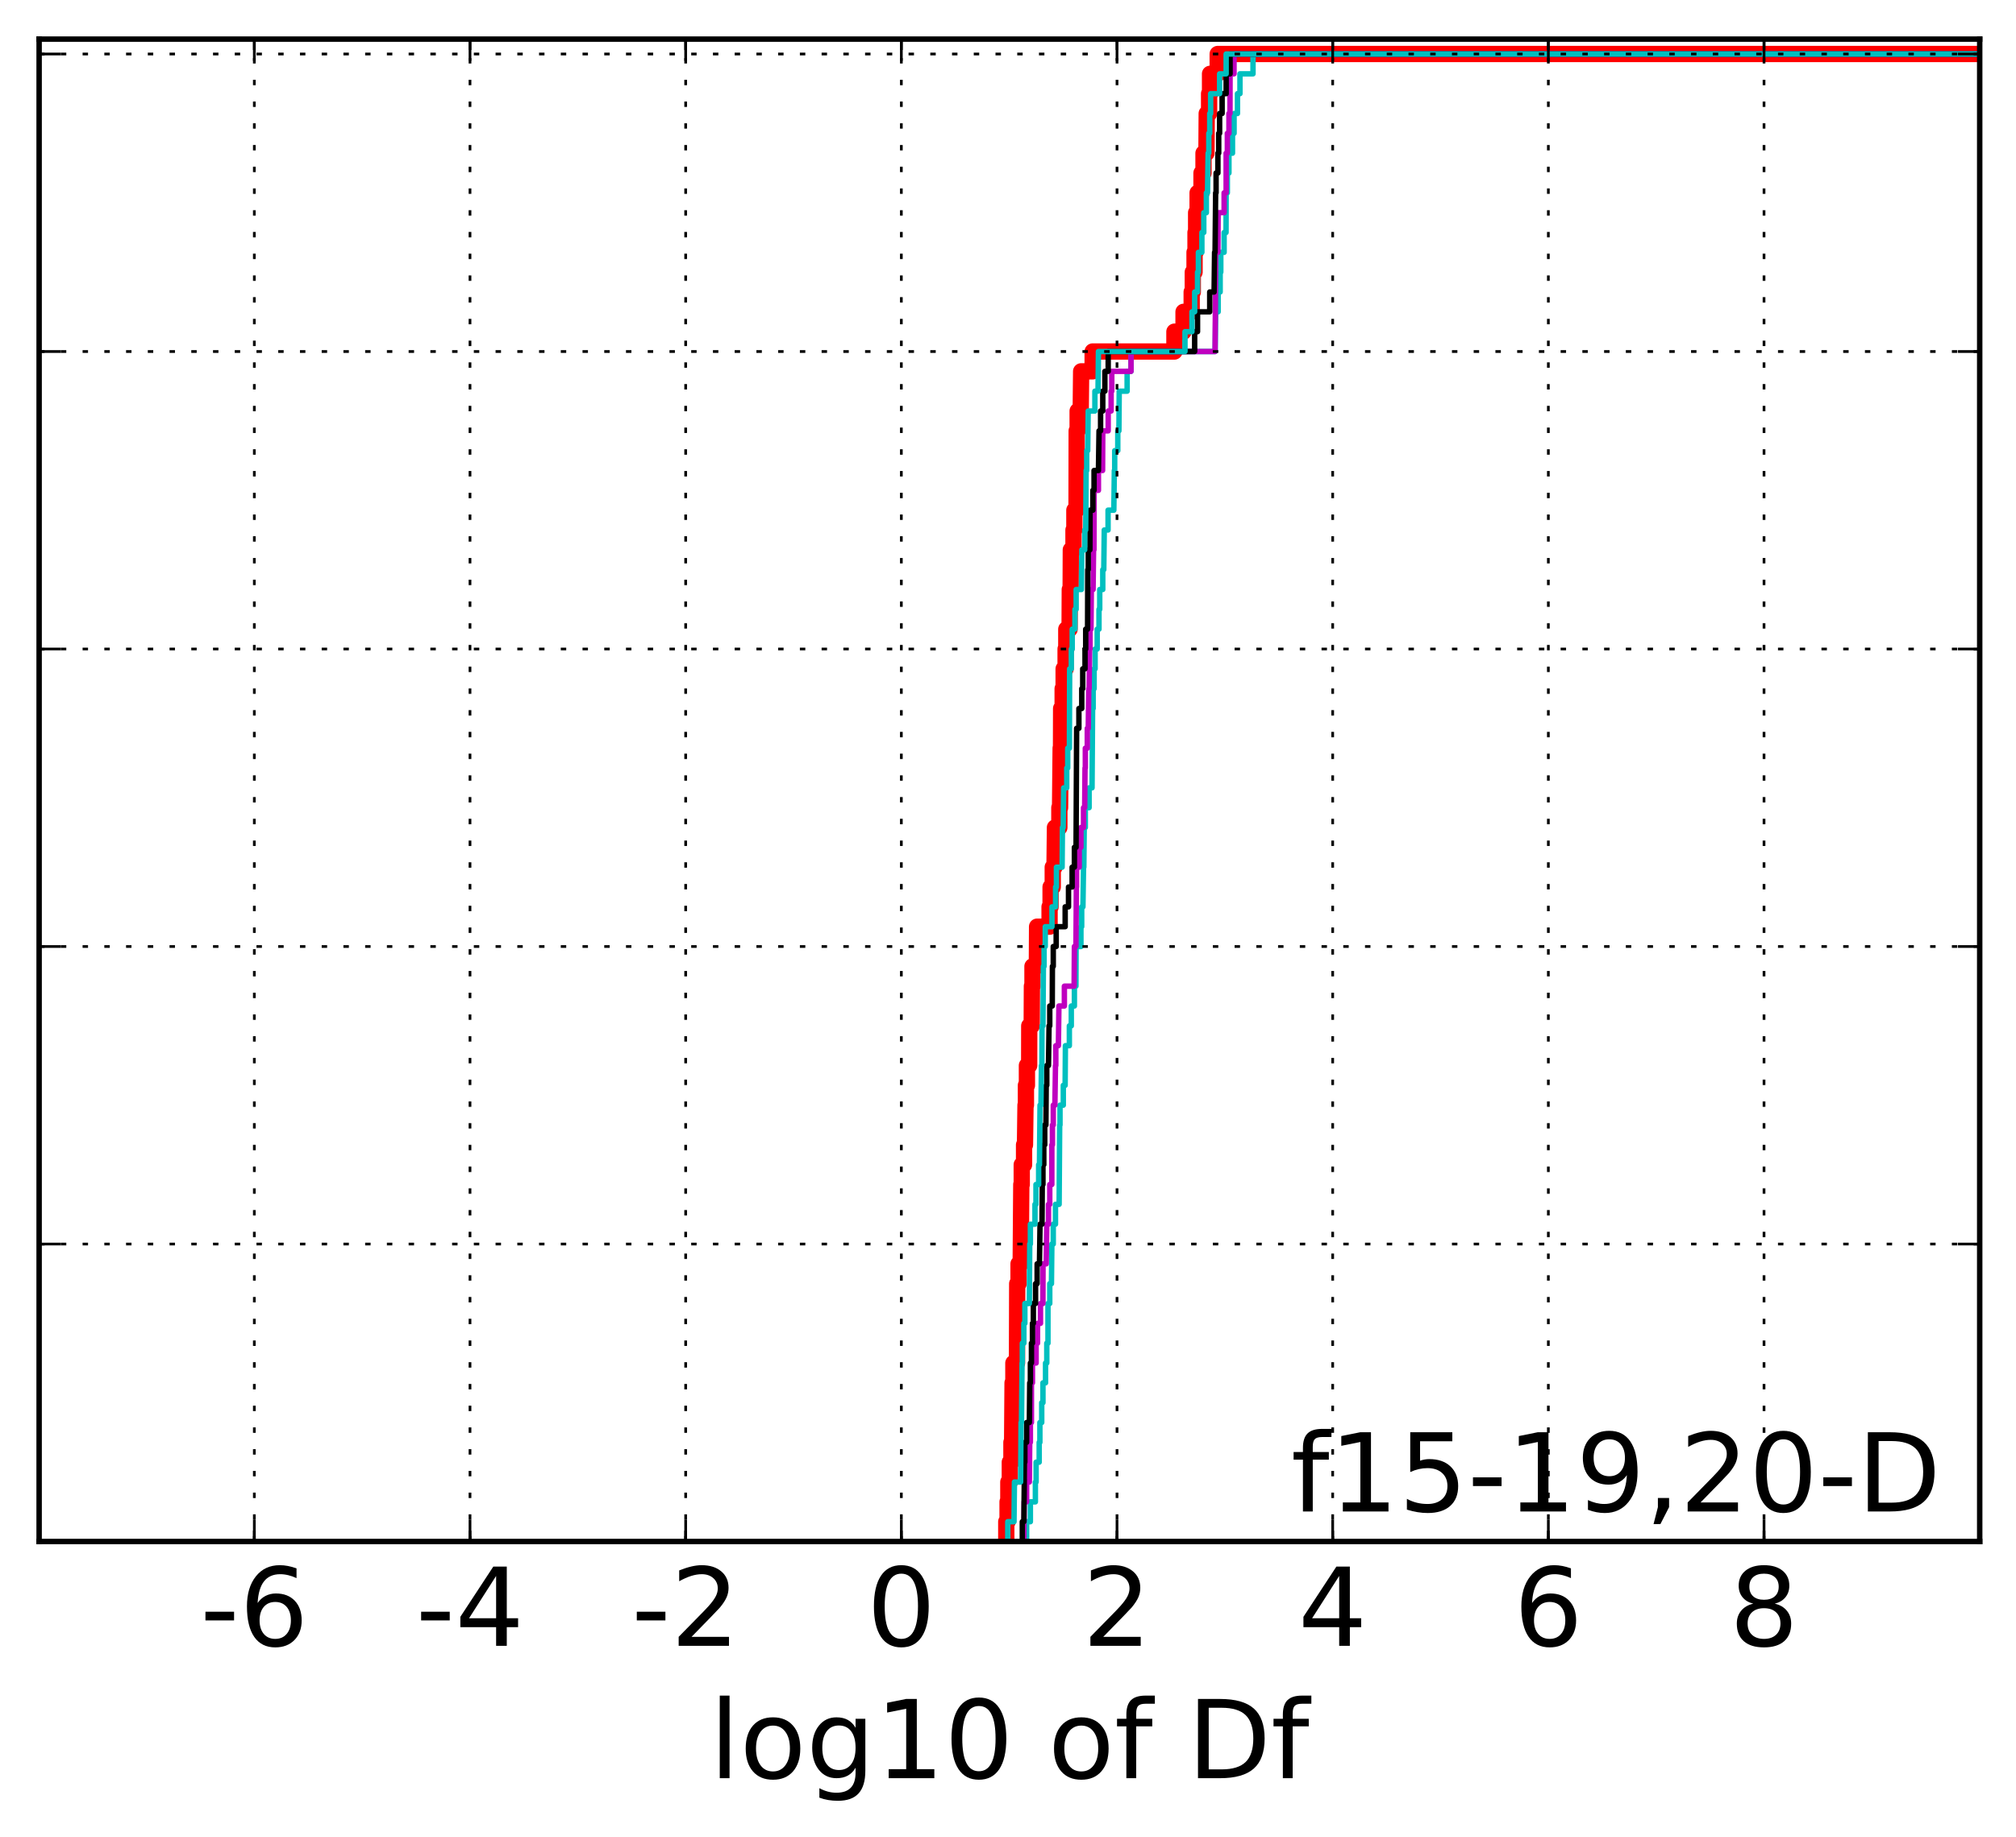 <?xml version="1.0" encoding="utf-8" standalone="no"?>
<!DOCTYPE svg PUBLIC "-//W3C//DTD SVG 1.1//EN"
  "http://www.w3.org/Graphics/SVG/1.1/DTD/svg11.dtd">
<!-- Created with matplotlib (http://matplotlib.org/) -->
<svg height="338pt" version="1.1" viewBox="0 0 371 338" width="371pt" xmlns="http://www.w3.org/2000/svg" xmlns:xlink="http://www.w3.org/1999/xlink">
 <defs>
  <style type="text/css">
*{stroke-linecap:butt;stroke-linejoin:round;stroke-miterlimit:100000;}
  </style>
 </defs>
 <g id="figure_1">
  <g id="patch_1">
   <path d="M 0 338.592 
L 371.52 338.592 
L 371.52 0 
L 0 0 
z
" style="fill:#ffffff;"/>
  </g>
  <g id="axes_1">
   <g id="patch_2">
    <path d="M 7.2 283.68 
L 364.32 283.68 
L 364.32 7.2 
L 7.2 7.2 
z
" style="fill:#ffffff;"/>
   </g>
   <g id="line2d_1">
    <path clip-path="url(#p026ce7c747)" d="M 185.183 283.68 
L 185.183 280.03 
L 185.421 280.03 
L 185.421 276.38 
L 185.562 276.38 
L 185.562 272.73 
L 185.833 272.73 
L 185.833 269.08 
L 186.131 269.08 
L 186.131 265.43 
L 186.259 265.43 
L 186.34 254.481 
L 186.49 254.481 
L 186.49 250.831 
L 187.153 250.831 
L 187.195 236.231 
L 187.44 236.231 
L 187.44 232.581 
L 187.838 232.581 
L 187.947 217.982 
L 188.029 217.982 
L 188.029 214.332 
L 188.456 214.332 
L 188.456 210.682 
L 188.625 210.682 
L 188.72 203.382 
L 188.799 203.382 
L 188.799 199.732 
L 188.982 199.732 
L 188.982 196.082 
L 189.399 196.082 
L 189.412 188.783 
L 189.865 188.783 
L 189.899 181.483 
L 190.005 181.483 
L 190.005 177.833 
L 190.813 177.833 
L 190.854 170.533 
L 193.15 170.533 
L 193.15 166.883 
L 193.337 166.883 
L 193.337 163.233 
L 193.734 163.233 
L 193.734 159.583 
L 194.057 159.583 
L 194.142 152.284 
L 194.95 152.284 
L 194.95 148.634 
L 195.08 148.634 
L 195.189 137.684 
L 195.256 137.684 
L 195.278 130.384 
L 195.558 130.384 
L 195.558 126.734 
L 195.739 126.734 
L 195.739 123.084 
L 196.1 123.084 
L 196.1 119.434 
L 196.228 119.434 
L 196.228 115.785 
L 196.836 115.785 
L 196.87 108.485 
L 197.031 108.485 
L 197.061 101.185 
L 197.552 101.185 
L 197.552 97.535 
L 197.715 97.535 
L 197.715 93.885 
L 198.113 93.885 
L 198.14 79.286 
L 198.317 79.286 
L 198.317 75.636 
L 198.884 75.636 
L 198.961 68.336 
L 201.078 68.336 
L 201.078 64.686 
L 216.127 64.686 
L 216.127 61.036 
L 217.804 61.036 
L 217.804 57.386 
L 219.303 57.386 
L 219.303 53.736 
L 219.507 53.736 
L 219.507 50.086 
L 219.829 50.086 
L 219.829 46.436 
L 220.007 46.436 
L 220.007 42.787 
L 220.122 42.787 
L 220.122 39.137 
L 220.393 39.137 
L 220.393 35.487 
L 221.11 35.487 
L 221.11 31.837 
L 221.48 31.837 
L 221.48 28.187 
L 222.021 28.187 
L 222.07 20.887 
L 222.508 20.887 
L 222.508 17.237 
L 222.682 17.237 
L 222.682 13.587 
L 224.092 13.587 
L 224.092 9.937 
L 364.32 9.937 
L 364.32 9.937 
" style="fill:none;stroke:#ff0000;stroke-linecap:square;stroke-width:3.0;"/>
   </g>
   <g id="line2d_2">
    <path clip-path="url(#p026ce7c747)" d="M 188.927 283.68 
L 188.927 280.03 
L 189.618 280.03 
L 189.618 276.38 
L 190.539 276.38 
L 190.539 272.73 
L 190.675 272.73 
L 190.675 269.08 
L 191.24 269.08 
L 191.24 265.43 
L 191.369 265.43 
L 191.369 261.781 
L 191.707 261.781 
L 191.707 258.131 
L 191.933 258.131 
L 191.933 254.481 
L 192.408 254.481 
L 192.408 250.831 
L 192.637 250.831 
L 192.637 247.181 
L 192.857 247.181 
L 192.858 239.881 
L 193.185 239.881 
L 193.185 236.231 
L 193.496 236.231 
L 193.573 228.931 
L 193.83 228.931 
L 193.83 225.282 
L 194.238 225.282 
L 194.238 221.632 
L 194.91 221.632 
L 195.01 207.032 
L 195.072 207.032 
L 195.072 203.382 
L 195.679 203.382 
L 195.679 199.732 
L 196.014 199.732 
L 196.064 192.432 
L 196.792 192.432 
L 196.792 188.783 
L 197.148 188.783 
L 197.148 185.133 
L 197.718 185.133 
L 197.718 181.483 
L 198.004 181.483 
L 198.03 174.183 
L 198.921 174.183 
L 198.921 170.533 
L 199.061 170.533 
L 199.061 166.883 
L 199.29 166.883 
L 199.399 159.583 
L 199.456 159.583 
L 199.528 152.284 
L 199.731 152.284 
L 199.731 148.634 
L 200.427 148.634 
L 200.427 144.984 
L 200.966 144.984 
L 201.067 130.384 
L 201.172 130.384 
L 201.172 126.734 
L 201.348 126.734 
L 201.348 123.084 
L 201.528 123.084 
L 201.528 119.434 
L 201.914 119.434 
L 201.914 115.785 
L 202.245 115.785 
L 202.245 112.135 
L 202.381 112.135 
L 202.381 108.485 
L 202.941 108.485 
L 202.941 104.835 
L 203.127 104.835 
L 203.215 97.535 
L 203.914 97.535 
L 203.914 93.885 
L 204.978 93.885 
L 205.069 86.585 
L 205.137 86.585 
L 205.137 82.935 
L 205.702 82.935 
L 205.702 79.286 
L 205.912 79.286 
L 205.967 71.986 
L 207.424 71.986 
L 207.424 68.336 
L 208.139 68.336 
L 208.139 64.686 
L 223.62 64.686 
L 223.717 57.386 
L 224.174 57.386 
L 224.174 53.736 
L 224.543 53.736 
L 224.543 50.086 
L 224.66 50.086 
L 224.66 46.436 
L 225.271 46.436 
L 225.271 42.787 
L 225.626 42.787 
L 225.644 35.487 
L 225.866 35.487 
L 225.866 31.837 
L 226.16 31.837 
L 226.16 28.187 
L 226.813 28.187 
L 226.813 24.537 
L 227.104 24.537 
L 227.104 20.887 
L 227.729 20.887 
L 227.729 17.237 
L 228.188 17.237 
L 228.188 13.587 
L 230.588 13.587 
L 230.588 9.937 
L 364.32 9.937 
L 364.32 9.937 
" style="fill:none;stroke:#00bfbf;stroke-linecap:square;"/>
   </g>
   <g id="line2d_3">
    <path clip-path="url(#p026ce7c747)" d="M 188.421 283.68 
L 188.421 280.03 
L 188.421 280.03 
L 188.421 280.03 
L 188.471 280.03 
L 188.471 276.38 
L 188.927 276.38 
L 188.927 272.73 
L 189.428 272.73 
L 189.498 265.43 
L 189.618 265.43 
L 189.618 261.781 
L 189.812 261.781 
L 189.814 254.481 
L 190.002 254.481 
L 190.002 250.831 
L 190.675 250.831 
L 190.675 247.181 
L 190.934 247.181 
L 190.934 243.531 
L 191.478 243.531 
L 191.478 239.881 
L 191.933 239.881 
L 191.945 232.581 
L 192.531 232.581 
L 192.637 225.282 
L 192.95 225.282 
L 192.95 221.632 
L 193.185 221.632 
L 193.185 217.982 
L 193.563 217.982 
L 193.573 210.682 
L 193.679 210.682 
L 193.679 207.032 
L 193.83 207.032 
L 193.83 203.382 
L 194.129 203.382 
L 194.238 196.082 
L 194.302 196.082 
L 194.302 192.432 
L 194.773 192.432 
L 194.87 185.133 
L 195.874 185.133 
L 195.874 181.483 
L 197.669 181.483 
L 197.718 174.183 
L 198.004 174.183 
L 198.082 163.233 
L 198.12 163.233 
L 198.12 159.583 
L 198.606 159.583 
L 198.606 155.933 
L 198.921 155.933 
L 198.921 152.284 
L 199.399 152.284 
L 199.399 148.634 
L 199.612 148.634 
L 199.673 141.334 
L 199.731 141.334 
L 199.731 137.684 
L 200.09 137.684 
L 200.09 134.034 
L 200.27 134.034 
L 200.358 126.734 
L 200.427 126.734 
L 200.509 119.434 
L 200.599 119.434 
L 200.599 115.785 
L 200.773 115.785 
L 200.838 108.485 
L 201.16 108.485 
L 201.246 101.185 
L 201.323 101.185 
L 201.348 90.235 
L 202.143 90.235 
L 202.143 86.585 
L 202.907 86.585 
L 202.941 79.286 
L 203.938 79.286 
L 203.938 75.636 
L 204.478 75.636 
L 204.478 71.986 
L 204.599 71.986 
L 204.599 68.336 
L 208.139 68.336 
L 208.139 64.686 
L 223.606 64.686 
L 223.711 50.086 
L 223.717 50.086 
L 223.717 46.436 
L 224.129 46.436 
L 224.174 39.137 
L 225.271 39.137 
L 225.271 35.487 
L 225.644 35.487 
L 225.644 28.187 
L 225.866 28.187 
L 225.866 24.537 
L 226.16 24.537 
L 226.16 20.887 
L 226.352 20.887 
L 226.367 13.587 
L 227.095 13.587 
L 227.095 9.937 
L 364.32 9.937 
L 364.32 9.937 
" style="fill:none;stroke:#bf00bf;stroke-linecap:square;"/>
   </g>
   <g id="line2d_4">
    <path clip-path="url(#p026ce7c747)" d="M 188.133 283.68 
L 188.133 280.03 
L 188.421 280.03 
L 188.532 269.08 
L 188.602 269.08 
L 188.602 265.43 
L 188.927 265.43 
L 188.927 261.781 
L 189.428 261.781 
L 189.498 254.481 
L 189.618 254.481 
L 189.618 250.831 
L 189.814 250.831 
L 189.814 247.181 
L 190.002 247.181 
L 190.002 243.531 
L 190.165 243.531 
L 190.165 239.881 
L 190.57 239.881 
L 190.57 236.231 
L 190.862 236.231 
L 190.862 232.581 
L 191.288 232.581 
L 191.394 225.282 
L 191.76 225.282 
L 191.807 217.982 
L 191.933 217.982 
L 191.933 214.332 
L 192.089 214.332 
L 192.089 210.682 
L 192.261 210.682 
L 192.261 207.032 
L 192.477 207.032 
L 192.531 199.732 
L 192.637 199.732 
L 192.637 196.082 
L 192.95 196.082 
L 193.053 188.783 
L 193.185 188.783 
L 193.185 185.133 
L 193.645 185.133 
L 193.672 177.833 
L 193.83 177.833 
L 193.83 174.183 
L 194.367 174.183 
L 194.367 170.533 
L 196.021 170.533 
L 196.021 166.883 
L 196.635 166.883 
L 196.635 163.233 
L 197.3 163.233 
L 197.3 159.583 
L 197.718 159.583 
L 197.718 155.933 
L 198.025 155.933 
L 198.13 134.034 
L 198.548 134.034 
L 198.548 130.384 
L 199.074 130.384 
L 199.074 126.734 
L 199.253 126.734 
L 199.253 123.084 
L 199.673 123.084 
L 199.673 119.434 
L 199.797 119.434 
L 199.797 115.785 
L 200.145 115.785 
L 200.178 104.835 
L 200.27 104.835 
L 200.27 101.185 
L 200.57 101.185 
L 200.599 93.885 
L 201.121 93.885 
L 201.121 90.235 
L 201.337 90.235 
L 201.337 86.585 
L 202.143 86.585 
L 202.251 79.286 
L 202.538 79.286 
L 202.538 75.636 
L 202.941 75.636 
L 202.941 71.986 
L 203.329 71.986 
L 203.329 68.336 
L 203.938 68.336 
L 203.938 64.686 
L 219.85 64.686 
L 219.85 61.036 
L 220.379 61.036 
L 220.379 57.386 
L 222.622 57.386 
L 222.622 53.736 
L 223.427 53.736 
L 223.516 46.436 
L 223.606 46.436 
L 223.711 35.487 
L 223.794 35.487 
L 223.794 31.837 
L 224.129 31.837 
L 224.129 28.187 
L 224.276 28.187 
L 224.276 24.537 
L 224.444 24.537 
L 224.444 20.887 
L 224.904 20.887 
L 224.904 17.237 
L 225.644 17.237 
L 225.644 13.587 
L 226.367 13.587 
L 226.367 9.937 
L 364.32 9.937 
L 364.32 9.937 
" style="fill:none;stroke:#000000;stroke-linecap:square;"/>
   </g>
   <g id="line2d_5">
    <path clip-path="url(#p026ce7c747)" d="M 185.46 283.68 
L 185.46 280.03 
L 186.608 280.03 
L 186.685 272.73 
L 187.823 272.73 
L 187.897 261.781 
L 187.977 261.781 
L 188.085 250.831 
L 188.133 250.831 
L 188.133 247.181 
L 188.418 247.181 
L 188.418 243.531 
L 188.602 243.531 
L 188.602 239.881 
L 189.428 239.881 
L 189.498 228.931 
L 189.618 228.931 
L 189.618 225.282 
L 190.462 225.282 
L 190.462 221.632 
L 190.646 221.632 
L 190.646 217.982 
L 191.14 217.982 
L 191.14 214.332 
L 191.288 214.332 
L 191.394 203.382 
L 191.567 203.382 
L 191.651 196.082 
L 191.731 196.082 
L 191.76 188.783 
L 191.933 188.783 
L 192.015 177.833 
L 192.139 177.833 
L 192.139 174.183 
L 192.354 174.183 
L 192.354 170.533 
L 193.59 170.533 
L 193.59 166.883 
L 194.254 166.883 
L 194.254 163.233 
L 194.411 163.233 
L 194.411 159.583 
L 195.458 159.583 
L 195.517 152.284 
L 195.656 152.284 
L 195.742 144.984 
L 196.312 144.984 
L 196.312 141.334 
L 196.49 141.334 
L 196.49 137.684 
L 196.8 137.684 
L 196.842 123.084 
L 197.151 123.084 
L 197.151 119.434 
L 197.316 119.434 
L 197.316 115.785 
L 197.811 115.785 
L 197.811 112.135 
L 198.04 112.135 
L 198.04 108.485 
L 199.005 108.485 
L 199.089 101.185 
L 199.619 101.185 
L 199.619 97.535 
L 199.797 97.535 
L 199.876 86.585 
L 199.986 86.585 
L 199.986 82.935 
L 200.168 82.935 
L 200.255 75.636 
L 201.491 75.636 
L 201.491 71.986 
L 202.065 71.986 
L 202.143 64.686 
L 218.068 64.686 
L 218.068 61.036 
L 219.35 61.036 
L 219.35 57.386 
L 219.85 57.386 
L 219.85 53.736 
L 220.379 53.736 
L 220.379 50.086 
L 220.539 50.086 
L 220.539 46.436 
L 221.179 46.436 
L 221.179 42.787 
L 221.529 42.787 
L 221.529 39.137 
L 222.005 39.137 
L 222.005 35.487 
L 222.215 35.487 
L 222.325 28.187 
L 222.453 28.187 
L 222.453 24.537 
L 222.622 24.537 
L 222.622 20.887 
L 222.792 20.887 
L 222.792 17.237 
L 224.444 17.237 
L 224.444 13.587 
L 225.644 13.587 
L 225.644 9.937 
L 364.32 9.937 
L 364.32 9.937 
" style="fill:none;stroke:#00bfbf;stroke-linecap:square;"/>
   </g>
   <g id="patch_3">
    <path d="M 7.2 7.2 
L 364.32 7.2 
" style="fill:none;stroke:#000000;stroke-linecap:square;stroke-linejoin:miter;"/>
   </g>
   <g id="patch_4">
    <path d="M 364.32 283.68 
L 364.32 7.2 
" style="fill:none;stroke:#000000;stroke-linecap:square;stroke-linejoin:miter;"/>
   </g>
   <g id="patch_5">
    <path d="M 7.2 283.68 
L 364.32 283.68 
" style="fill:none;stroke:#000000;stroke-linecap:square;stroke-linejoin:miter;"/>
   </g>
   <g id="patch_6">
    <path d="M 7.2 283.68 
L 7.2 7.2 
" style="fill:none;stroke:#000000;stroke-linecap:square;stroke-linejoin:miter;"/>
   </g>
   <g id="matplotlib.axis_1">
    <g id="xtick_1">
     <g id="line2d_6">
      <path clip-path="url(#p026ce7c747)" d="M 46.804 283.68 
L 46.804 7.2 
" style="fill:none;stroke:#000000;stroke-dasharray:1,3;stroke-dashoffset:0.0;stroke-width:0.5;"/>
     </g>
     <g id="line2d_7">
      <defs>
       <path d="M 0 0 
L 0 -4 
" id="maf5c0230c9" style="stroke:#000000;stroke-width:0.5;"/>
      </defs>
      <g>
       <use style="stroke:#000000;stroke-width:0.5;" x="46.804" xlink:href="#maf5c0230c9" y="283.68"/>
      </g>
     </g>
     <g id="line2d_8">
      <defs>
       <path d="M 0 0 
L 0 4 
" id="m5f70bb6eb7" style="stroke:#000000;stroke-width:0.5;"/>
      </defs>
      <g>
       <use style="stroke:#000000;stroke-width:0.5;" x="46.804" xlink:href="#m5f70bb6eb7" y="7.2"/>
      </g>
     </g>
     <g id="text_1">
      <!-- -6 -->
      <defs>
       <path d="M 33.016 40.375 
Q 26.375 40.375 22.484 35.828 
Q 18.609 31.297 18.609 23.391 
Q 18.609 15.531 22.484 10.953 
Q 26.375 6.391 33.016 6.391 
Q 39.656 6.391 43.531 10.953 
Q 47.406 15.531 47.406 23.391 
Q 47.406 31.297 43.531 35.828 
Q 39.656 40.375 33.016 40.375 
M 52.594 71.297 
L 52.594 62.312 
Q 48.875 64.062 45.094 64.984 
Q 41.312 65.922 37.594 65.922 
Q 27.828 65.922 22.672 59.328 
Q 17.531 52.734 16.797 39.406 
Q 19.672 43.656 24.016 45.922 
Q 28.375 48.188 33.594 48.188 
Q 44.578 48.188 50.953 41.516 
Q 57.328 34.859 57.328 23.391 
Q 57.328 12.156 50.688 5.359 
Q 44.047 -1.422 33.016 -1.422 
Q 20.359 -1.422 13.672 8.266 
Q 6.984 17.969 6.984 36.375 
Q 6.984 53.656 15.188 63.938 
Q 23.391 74.219 37.203 74.219 
Q 40.922 74.219 44.703 73.484 
Q 48.484 72.75 52.594 71.297 
" id="BitstreamVeraSans-Roman-36"/>
       <path d="M 4.891 31.391 
L 31.203 31.391 
L 31.203 23.391 
L 4.891 23.391 
z
" id="BitstreamVeraSans-Roman-2d"/>
      </defs>
      <g transform="translate(36.833 302.877)scale(0.2 -0.2)">
       <use xlink:href="#BitstreamVeraSans-Roman-2d"/>
       <use x="36.084" xlink:href="#BitstreamVeraSans-Roman-36"/>
      </g>
     </g>
    </g>
    <g id="xtick_2">
     <g id="line2d_9">
      <path clip-path="url(#p026ce7c747)" d="M 86.493 283.68 
L 86.493 7.2 
" style="fill:none;stroke:#000000;stroke-dasharray:1,3;stroke-dashoffset:0.0;stroke-width:0.5;"/>
     </g>
     <g id="line2d_10">
      <g>
       <use style="stroke:#000000;stroke-width:0.5;" x="86.493" xlink:href="#maf5c0230c9" y="283.68"/>
      </g>
     </g>
     <g id="line2d_11">
      <g>
       <use style="stroke:#000000;stroke-width:0.5;" x="86.493" xlink:href="#m5f70bb6eb7" y="7.2"/>
      </g>
     </g>
     <g id="text_2">
      <!-- -4 -->
      <defs>
       <path d="M 37.797 64.312 
L 12.891 25.391 
L 37.797 25.391 
z
M 35.203 72.906 
L 47.609 72.906 
L 47.609 25.391 
L 58.016 25.391 
L 58.016 17.188 
L 47.609 17.188 
L 47.609 0 
L 37.797 0 
L 37.797 17.188 
L 4.891 17.188 
L 4.891 26.703 
z
" id="BitstreamVeraSans-Roman-34"/>
      </defs>
      <g transform="translate(76.523 302.877)scale(0.2 -0.2)">
       <use xlink:href="#BitstreamVeraSans-Roman-2d"/>
       <use x="36.084" xlink:href="#BitstreamVeraSans-Roman-34"/>
      </g>
     </g>
    </g>
    <g id="xtick_3">
     <g id="line2d_12">
      <path clip-path="url(#p026ce7c747)" d="M 126.183 283.68 
L 126.183 7.2 
" style="fill:none;stroke:#000000;stroke-dasharray:1,3;stroke-dashoffset:0.0;stroke-width:0.5;"/>
     </g>
     <g id="line2d_13">
      <g>
       <use style="stroke:#000000;stroke-width:0.5;" x="126.183" xlink:href="#maf5c0230c9" y="283.68"/>
      </g>
     </g>
     <g id="line2d_14">
      <g>
       <use style="stroke:#000000;stroke-width:0.5;" x="126.183" xlink:href="#m5f70bb6eb7" y="7.2"/>
      </g>
     </g>
     <g id="text_3">
      <!-- -2 -->
      <defs>
       <path d="M 19.188 8.297 
L 53.609 8.297 
L 53.609 0 
L 7.328 0 
L 7.328 8.297 
Q 12.938 14.109 22.625 23.891 
Q 32.328 33.688 34.812 36.531 
Q 39.547 41.844 41.422 45.531 
Q 43.312 49.219 43.312 52.781 
Q 43.312 58.594 39.234 62.25 
Q 35.156 65.922 28.609 65.922 
Q 23.969 65.922 18.812 64.312 
Q 13.672 62.703 7.812 59.422 
L 7.812 69.391 
Q 13.766 71.781 18.938 73 
Q 24.125 74.219 28.422 74.219 
Q 39.75 74.219 46.484 68.547 
Q 53.219 62.891 53.219 53.422 
Q 53.219 48.922 51.531 44.891 
Q 49.859 40.875 45.406 35.406 
Q 44.188 33.984 37.641 27.219 
Q 31.109 20.453 19.188 8.297 
" id="BitstreamVeraSans-Roman-32"/>
      </defs>
      <g transform="translate(116.213 302.877)scale(0.2 -0.2)">
       <use xlink:href="#BitstreamVeraSans-Roman-2d"/>
       <use x="36.084" xlink:href="#BitstreamVeraSans-Roman-32"/>
      </g>
     </g>
    </g>
    <g id="xtick_4">
     <g id="line2d_15">
      <path clip-path="url(#p026ce7c747)" d="M 165.872 283.68 
L 165.872 7.2 
" style="fill:none;stroke:#000000;stroke-dasharray:1,3;stroke-dashoffset:0.0;stroke-width:0.5;"/>
     </g>
     <g id="line2d_16">
      <g>
       <use style="stroke:#000000;stroke-width:0.5;" x="165.872" xlink:href="#maf5c0230c9" y="283.68"/>
      </g>
     </g>
     <g id="line2d_17">
      <g>
       <use style="stroke:#000000;stroke-width:0.5;" x="165.872" xlink:href="#m5f70bb6eb7" y="7.2"/>
      </g>
     </g>
     <g id="text_4">
      <!-- 0 -->
      <defs>
       <path d="M 31.781 66.406 
Q 24.172 66.406 20.328 58.906 
Q 16.5 51.422 16.5 36.375 
Q 16.5 21.391 20.328 13.891 
Q 24.172 6.391 31.781 6.391 
Q 39.453 6.391 43.281 13.891 
Q 47.125 21.391 47.125 36.375 
Q 47.125 51.422 43.281 58.906 
Q 39.453 66.406 31.781 66.406 
M 31.781 74.219 
Q 44.047 74.219 50.516 64.516 
Q 56.984 54.828 56.984 36.375 
Q 56.984 17.969 50.516 8.266 
Q 44.047 -1.422 31.781 -1.422 
Q 19.531 -1.422 13.062 8.266 
Q 6.594 17.969 6.594 36.375 
Q 6.594 54.828 13.062 64.516 
Q 19.531 74.219 31.781 74.219 
" id="BitstreamVeraSans-Roman-30"/>
      </defs>
      <g transform="translate(159.51 302.877)scale(0.2 -0.2)">
       <use xlink:href="#BitstreamVeraSans-Roman-30"/>
      </g>
     </g>
    </g>
    <g id="xtick_5">
     <g id="line2d_18">
      <path clip-path="url(#p026ce7c747)" d="M 205.562 283.68 
L 205.562 7.2 
" style="fill:none;stroke:#000000;stroke-dasharray:1,3;stroke-dashoffset:0.0;stroke-width:0.5;"/>
     </g>
     <g id="line2d_19">
      <g>
       <use style="stroke:#000000;stroke-width:0.5;" x="205.562" xlink:href="#maf5c0230c9" y="283.68"/>
      </g>
     </g>
     <g id="line2d_20">
      <g>
       <use style="stroke:#000000;stroke-width:0.5;" x="205.562" xlink:href="#m5f70bb6eb7" y="7.2"/>
      </g>
     </g>
     <g id="text_5">
      <!-- 2 -->
      <g transform="translate(199.199 302.877)scale(0.2 -0.2)">
       <use xlink:href="#BitstreamVeraSans-Roman-32"/>
      </g>
     </g>
    </g>
    <g id="xtick_6">
     <g id="line2d_21">
      <path clip-path="url(#p026ce7c747)" d="M 245.251 283.68 
L 245.251 7.2 
" style="fill:none;stroke:#000000;stroke-dasharray:1,3;stroke-dashoffset:0.0;stroke-width:0.5;"/>
     </g>
     <g id="line2d_22">
      <g>
       <use style="stroke:#000000;stroke-width:0.5;" x="245.251" xlink:href="#maf5c0230c9" y="283.68"/>
      </g>
     </g>
     <g id="line2d_23">
      <g>
       <use style="stroke:#000000;stroke-width:0.5;" x="245.251" xlink:href="#m5f70bb6eb7" y="7.2"/>
      </g>
     </g>
     <g id="text_6">
      <!-- 4 -->
      <g transform="translate(238.889 302.877)scale(0.2 -0.2)">
       <use xlink:href="#BitstreamVeraSans-Roman-34"/>
      </g>
     </g>
    </g>
    <g id="xtick_7">
     <g id="line2d_24">
      <path clip-path="url(#p026ce7c747)" d="M 284.941 283.68 
L 284.941 7.2 
" style="fill:none;stroke:#000000;stroke-dasharray:1,3;stroke-dashoffset:0.0;stroke-width:0.5;"/>
     </g>
     <g id="line2d_25">
      <g>
       <use style="stroke:#000000;stroke-width:0.5;" x="284.941" xlink:href="#maf5c0230c9" y="283.68"/>
      </g>
     </g>
     <g id="line2d_26">
      <g>
       <use style="stroke:#000000;stroke-width:0.5;" x="284.941" xlink:href="#m5f70bb6eb7" y="7.2"/>
      </g>
     </g>
     <g id="text_7">
      <!-- 6 -->
      <g transform="translate(278.578 302.877)scale(0.2 -0.2)">
       <use xlink:href="#BitstreamVeraSans-Roman-36"/>
      </g>
     </g>
    </g>
    <g id="xtick_8">
     <g id="line2d_27">
      <path clip-path="url(#p026ce7c747)" d="M 324.63 283.68 
L 324.63 7.2 
" style="fill:none;stroke:#000000;stroke-dasharray:1,3;stroke-dashoffset:0.0;stroke-width:0.5;"/>
     </g>
     <g id="line2d_28">
      <g>
       <use style="stroke:#000000;stroke-width:0.5;" x="324.63" xlink:href="#maf5c0230c9" y="283.68"/>
      </g>
     </g>
     <g id="line2d_29">
      <g>
       <use style="stroke:#000000;stroke-width:0.5;" x="324.63" xlink:href="#m5f70bb6eb7" y="7.2"/>
      </g>
     </g>
     <g id="text_8">
      <!-- 8 -->
      <defs>
       <path d="M 31.781 34.625 
Q 24.75 34.625 20.719 30.859 
Q 16.703 27.094 16.703 20.516 
Q 16.703 13.922 20.719 10.156 
Q 24.75 6.391 31.781 6.391 
Q 38.812 6.391 42.859 10.172 
Q 46.922 13.969 46.922 20.516 
Q 46.922 27.094 42.891 30.859 
Q 38.875 34.625 31.781 34.625 
M 21.922 38.812 
Q 15.578 40.375 12.031 44.719 
Q 8.5 49.078 8.5 55.328 
Q 8.5 64.062 14.719 69.141 
Q 20.953 74.219 31.781 74.219 
Q 42.672 74.219 48.875 69.141 
Q 55.078 64.062 55.078 55.328 
Q 55.078 49.078 51.531 44.719 
Q 48 40.375 41.703 38.812 
Q 48.828 37.156 52.797 32.312 
Q 56.781 27.484 56.781 20.516 
Q 56.781 9.906 50.312 4.234 
Q 43.844 -1.422 31.781 -1.422 
Q 19.734 -1.422 13.25 4.234 
Q 6.781 9.906 6.781 20.516 
Q 6.781 27.484 10.781 32.312 
Q 14.797 37.156 21.922 38.812 
M 18.312 54.391 
Q 18.312 48.734 21.844 45.562 
Q 25.391 42.391 31.781 42.391 
Q 38.141 42.391 41.719 45.562 
Q 45.312 48.734 45.312 54.391 
Q 45.312 60.062 41.719 63.234 
Q 38.141 66.406 31.781 66.406 
Q 25.391 66.406 21.844 63.234 
Q 18.312 60.062 18.312 54.391 
" id="BitstreamVeraSans-Roman-38"/>
      </defs>
      <g transform="translate(318.268 302.877)scale(0.2 -0.2)">
       <use xlink:href="#BitstreamVeraSans-Roman-38"/>
      </g>
     </g>
    </g>
    <g id="xtick_9">
     <g id="line2d_30">
      <path clip-path="url(#p026ce7c747)" d="M 364.32 283.68 
L 364.32 7.2 
" style="fill:none;stroke:#000000;stroke-dasharray:1,3;stroke-dashoffset:0.0;stroke-width:0.5;"/>
     </g>
     <g id="line2d_31">
      <g>
       <use style="stroke:#000000;stroke-width:0.5;" x="364.32" xlink:href="#maf5c0230c9" y="283.68"/>
      </g>
     </g>
     <g id="line2d_32">
      <g>
       <use style="stroke:#000000;stroke-width:0.5;" x="364.32" xlink:href="#m5f70bb6eb7" y="7.2"/>
      </g>
     </g>
    </g>
    <g id="xtick_10">
     <g id="line2d_33">
      <defs>
       <path d="M 0 0 
L 0 -2 
" id="m39409549b0" style="stroke:#000000;stroke-width:0.5;"/>
      </defs>
      <g>
       <use style="stroke:#000000;stroke-width:0.5;" x="46.804" xlink:href="#m39409549b0" y="283.68"/>
      </g>
     </g>
     <g id="line2d_34">
      <defs>
       <path d="M 0 0 
L 0 2 
" id="me41135a6bd" style="stroke:#000000;stroke-width:0.5;"/>
      </defs>
      <g>
       <use style="stroke:#000000;stroke-width:0.5;" x="46.804" xlink:href="#me41135a6bd" y="7.2"/>
      </g>
     </g>
    </g>
    <g id="xtick_11">
     <g id="line2d_35">
      <g>
       <use style="stroke:#000000;stroke-width:0.5;" x="86.493" xlink:href="#m39409549b0" y="283.68"/>
      </g>
     </g>
     <g id="line2d_36">
      <g>
       <use style="stroke:#000000;stroke-width:0.5;" x="86.493" xlink:href="#me41135a6bd" y="7.2"/>
      </g>
     </g>
    </g>
    <g id="xtick_12">
     <g id="line2d_37">
      <g>
       <use style="stroke:#000000;stroke-width:0.5;" x="126.183" xlink:href="#m39409549b0" y="283.68"/>
      </g>
     </g>
     <g id="line2d_38">
      <g>
       <use style="stroke:#000000;stroke-width:0.5;" x="126.183" xlink:href="#me41135a6bd" y="7.2"/>
      </g>
     </g>
    </g>
    <g id="xtick_13">
     <g id="line2d_39">
      <g>
       <use style="stroke:#000000;stroke-width:0.5;" x="165.872" xlink:href="#m39409549b0" y="283.68"/>
      </g>
     </g>
     <g id="line2d_40">
      <g>
       <use style="stroke:#000000;stroke-width:0.5;" x="165.872" xlink:href="#me41135a6bd" y="7.2"/>
      </g>
     </g>
    </g>
    <g id="xtick_14">
     <g id="line2d_41">
      <g>
       <use style="stroke:#000000;stroke-width:0.5;" x="205.562" xlink:href="#m39409549b0" y="283.68"/>
      </g>
     </g>
     <g id="line2d_42">
      <g>
       <use style="stroke:#000000;stroke-width:0.5;" x="205.562" xlink:href="#me41135a6bd" y="7.2"/>
      </g>
     </g>
    </g>
    <g id="xtick_15">
     <g id="line2d_43">
      <g>
       <use style="stroke:#000000;stroke-width:0.5;" x="245.251" xlink:href="#m39409549b0" y="283.68"/>
      </g>
     </g>
     <g id="line2d_44">
      <g>
       <use style="stroke:#000000;stroke-width:0.5;" x="245.251" xlink:href="#me41135a6bd" y="7.2"/>
      </g>
     </g>
    </g>
    <g id="xtick_16">
     <g id="line2d_45">
      <g>
       <use style="stroke:#000000;stroke-width:0.5;" x="284.941" xlink:href="#m39409549b0" y="283.68"/>
      </g>
     </g>
     <g id="line2d_46">
      <g>
       <use style="stroke:#000000;stroke-width:0.5;" x="284.941" xlink:href="#me41135a6bd" y="7.2"/>
      </g>
     </g>
    </g>
    <g id="xtick_17">
     <g id="line2d_47">
      <g>
       <use style="stroke:#000000;stroke-width:0.5;" x="324.63" xlink:href="#m39409549b0" y="283.68"/>
      </g>
     </g>
     <g id="line2d_48">
      <g>
       <use style="stroke:#000000;stroke-width:0.5;" x="324.63" xlink:href="#me41135a6bd" y="7.2"/>
      </g>
     </g>
    </g>
    <g id="xtick_18">
     <g id="line2d_49">
      <g>
       <use style="stroke:#000000;stroke-width:0.5;" x="364.32" xlink:href="#m39409549b0" y="283.68"/>
      </g>
     </g>
     <g id="line2d_50">
      <g>
       <use style="stroke:#000000;stroke-width:0.5;" x="364.32" xlink:href="#me41135a6bd" y="7.2"/>
      </g>
     </g>
    </g>
    <g id="text_9">
     <!-- log10 of Df -->
     <defs>
      <path id="BitstreamVeraSans-Roman-20"/>
      <path d="M 12.406 8.297 
L 28.516 8.297 
L 28.516 63.922 
L 10.984 60.406 
L 10.984 69.391 
L 28.422 72.906 
L 38.281 72.906 
L 38.281 8.297 
L 54.391 8.297 
L 54.391 0 
L 12.406 0 
z
" id="BitstreamVeraSans-Roman-31"/>
      <path d="M 30.609 48.391 
Q 23.391 48.391 19.188 42.75 
Q 14.984 37.109 14.984 27.297 
Q 14.984 17.484 19.156 11.844 
Q 23.344 6.203 30.609 6.203 
Q 37.797 6.203 41.984 11.859 
Q 46.188 17.531 46.188 27.297 
Q 46.188 37.016 41.984 42.703 
Q 37.797 48.391 30.609 48.391 
M 30.609 56 
Q 42.328 56 49.016 48.375 
Q 55.719 40.766 55.719 27.297 
Q 55.719 13.875 49.016 6.219 
Q 42.328 -1.422 30.609 -1.422 
Q 18.844 -1.422 12.172 6.219 
Q 5.516 13.875 5.516 27.297 
Q 5.516 40.766 12.172 48.375 
Q 18.844 56 30.609 56 
" id="BitstreamVeraSans-Roman-6f"/>
      <path d="M 9.422 75.984 
L 18.406 75.984 
L 18.406 0 
L 9.422 0 
z
" id="BitstreamVeraSans-Roman-6c"/>
      <path d="M 19.672 64.797 
L 19.672 8.109 
L 31.594 8.109 
Q 46.688 8.109 53.688 14.938 
Q 60.688 21.781 60.688 36.531 
Q 60.688 51.172 53.688 57.984 
Q 46.688 64.797 31.594 64.797 
z
M 9.812 72.906 
L 30.078 72.906 
Q 51.266 72.906 61.172 64.094 
Q 71.094 55.281 71.094 36.531 
Q 71.094 17.672 61.125 8.828 
Q 51.172 0 30.078 0 
L 9.812 0 
z
" id="BitstreamVeraSans-Roman-44"/>
      <path d="M 45.406 27.984 
Q 45.406 37.75 41.375 43.109 
Q 37.359 48.484 30.078 48.484 
Q 22.859 48.484 18.828 43.109 
Q 14.797 37.75 14.797 27.984 
Q 14.797 18.266 18.828 12.891 
Q 22.859 7.516 30.078 7.516 
Q 37.359 7.516 41.375 12.891 
Q 45.406 18.266 45.406 27.984 
M 54.391 6.781 
Q 54.391 -7.172 48.188 -13.984 
Q 42 -20.797 29.203 -20.797 
Q 24.469 -20.797 20.266 -20.094 
Q 16.062 -19.391 12.109 -17.922 
L 12.109 -9.188 
Q 16.062 -11.328 19.922 -12.344 
Q 23.781 -13.375 27.781 -13.375 
Q 36.625 -13.375 41.016 -8.766 
Q 45.406 -4.156 45.406 5.172 
L 45.406 9.625 
Q 42.625 4.781 38.281 2.391 
Q 33.938 0 27.875 0 
Q 17.828 0 11.672 7.656 
Q 5.516 15.328 5.516 27.984 
Q 5.516 40.672 11.672 48.328 
Q 17.828 56 27.875 56 
Q 33.938 56 38.281 53.609 
Q 42.625 51.219 45.406 46.391 
L 45.406 54.688 
L 54.391 54.688 
z
" id="BitstreamVeraSans-Roman-67"/>
      <path d="M 37.109 75.984 
L 37.109 68.5 
L 28.516 68.5 
Q 23.688 68.5 21.797 66.547 
Q 19.922 64.594 19.922 59.516 
L 19.922 54.688 
L 34.719 54.688 
L 34.719 47.703 
L 19.922 47.703 
L 19.922 0 
L 10.891 0 
L 10.891 47.703 
L 2.297 47.703 
L 2.297 54.688 
L 10.891 54.688 
L 10.891 58.5 
Q 10.891 67.625 15.141 71.797 
Q 19.391 75.984 28.609 75.984 
z
" id="BitstreamVeraSans-Roman-66"/>
     </defs>
     <g transform="translate(130.574 327.233)scale(0.2 -0.2)">
      <use xlink:href="#BitstreamVeraSans-Roman-6c"/>
      <use x="27.783" xlink:href="#BitstreamVeraSans-Roman-6f"/>
      <use x="88.965" xlink:href="#BitstreamVeraSans-Roman-67"/>
      <use x="152.441" xlink:href="#BitstreamVeraSans-Roman-31"/>
      <use x="216.064" xlink:href="#BitstreamVeraSans-Roman-30"/>
      <use x="279.688" xlink:href="#BitstreamVeraSans-Roman-20"/>
      <use x="311.475" xlink:href="#BitstreamVeraSans-Roman-6f"/>
      <use x="372.656" xlink:href="#BitstreamVeraSans-Roman-66"/>
      <use x="407.861" xlink:href="#BitstreamVeraSans-Roman-20"/>
      <use x="439.648" xlink:href="#BitstreamVeraSans-Roman-44"/>
      <use x="516.65" xlink:href="#BitstreamVeraSans-Roman-66"/>
     </g>
    </g>
   </g>
   <g id="matplotlib.axis_2">
    <g id="ytick_1">
     <g id="line2d_51">
      <path clip-path="url(#p026ce7c747)" d="M 7.2 283.68 
L 364.32 283.68 
" style="fill:none;stroke:#000000;stroke-dasharray:1,3;stroke-dashoffset:0.0;stroke-width:0.5;"/>
     </g>
     <g id="line2d_52">
      <defs>
       <path d="M 0 0 
L 4 0 
" id="mede1f77cc3" style="stroke:#000000;stroke-width:0.5;"/>
      </defs>
      <g>
       <use style="stroke:#000000;stroke-width:0.5;" x="7.2" xlink:href="#mede1f77cc3" y="283.68"/>
      </g>
     </g>
     <g id="line2d_53">
      <defs>
       <path d="M 0 0 
L -4 0 
" id="m6476dc001b" style="stroke:#000000;stroke-width:0.5;"/>
      </defs>
      <g>
       <use style="stroke:#000000;stroke-width:0.5;" x="364.32" xlink:href="#m6476dc001b" y="283.68"/>
      </g>
     </g>
    </g>
    <g id="ytick_2">
     <g id="line2d_54">
      <path clip-path="url(#p026ce7c747)" d="M 7.2 228.931 
L 364.32 228.931 
" style="fill:none;stroke:#000000;stroke-dasharray:1,3;stroke-dashoffset:0.0;stroke-width:0.5;"/>
     </g>
     <g id="line2d_55">
      <g>
       <use style="stroke:#000000;stroke-width:0.5;" x="7.2" xlink:href="#mede1f77cc3" y="228.931"/>
      </g>
     </g>
     <g id="line2d_56">
      <g>
       <use style="stroke:#000000;stroke-width:0.5;" x="364.32" xlink:href="#m6476dc001b" y="228.931"/>
      </g>
     </g>
    </g>
    <g id="ytick_3">
     <g id="line2d_57">
      <path clip-path="url(#p026ce7c747)" d="M 7.2 174.183 
L 364.32 174.183 
" style="fill:none;stroke:#000000;stroke-dasharray:1,3;stroke-dashoffset:0.0;stroke-width:0.5;"/>
     </g>
     <g id="line2d_58">
      <g>
       <use style="stroke:#000000;stroke-width:0.5;" x="7.2" xlink:href="#mede1f77cc3" y="174.183"/>
      </g>
     </g>
     <g id="line2d_59">
      <g>
       <use style="stroke:#000000;stroke-width:0.5;" x="364.32" xlink:href="#m6476dc001b" y="174.183"/>
      </g>
     </g>
    </g>
    <g id="ytick_4">
     <g id="line2d_60">
      <path clip-path="url(#p026ce7c747)" d="M 7.2 119.434 
L 364.32 119.434 
" style="fill:none;stroke:#000000;stroke-dasharray:1,3;stroke-dashoffset:0.0;stroke-width:0.5;"/>
     </g>
     <g id="line2d_61">
      <g>
       <use style="stroke:#000000;stroke-width:0.5;" x="7.2" xlink:href="#mede1f77cc3" y="119.434"/>
      </g>
     </g>
     <g id="line2d_62">
      <g>
       <use style="stroke:#000000;stroke-width:0.5;" x="364.32" xlink:href="#m6476dc001b" y="119.434"/>
      </g>
     </g>
    </g>
    <g id="ytick_5">
     <g id="line2d_63">
      <path clip-path="url(#p026ce7c747)" d="M 7.2 64.686 
L 364.32 64.686 
" style="fill:none;stroke:#000000;stroke-dasharray:1,3;stroke-dashoffset:0.0;stroke-width:0.5;"/>
     </g>
     <g id="line2d_64">
      <g>
       <use style="stroke:#000000;stroke-width:0.5;" x="7.2" xlink:href="#mede1f77cc3" y="64.686"/>
      </g>
     </g>
     <g id="line2d_65">
      <g>
       <use style="stroke:#000000;stroke-width:0.5;" x="364.32" xlink:href="#m6476dc001b" y="64.686"/>
      </g>
     </g>
    </g>
    <g id="ytick_6">
     <g id="line2d_66">
      <path clip-path="url(#p026ce7c747)" d="M 7.2 9.937 
L 364.32 9.937 
" style="fill:none;stroke:#000000;stroke-dasharray:1,3;stroke-dashoffset:0.0;stroke-width:0.5;"/>
     </g>
     <g id="line2d_67">
      <g>
       <use style="stroke:#000000;stroke-width:0.5;" x="7.2" xlink:href="#mede1f77cc3" y="9.937"/>
      </g>
     </g>
     <g id="line2d_68">
      <g>
       <use style="stroke:#000000;stroke-width:0.5;" x="364.32" xlink:href="#m6476dc001b" y="9.937"/>
      </g>
     </g>
    </g>
   </g>
   <g id="text_10">
    <!-- f15-19,20-D -->
    <defs>
     <path d="M 11.719 12.406 
L 22.016 12.406 
L 22.016 4 
L 14.016 -11.625 
L 7.719 -11.625 
L 11.719 4 
z
" id="BitstreamVeraSans-Roman-2c"/>
     <path d="M 10.984 1.516 
L 10.984 10.5 
Q 14.703 8.734 18.5 7.812 
Q 22.312 6.891 25.984 6.891 
Q 35.75 6.891 40.891 13.453 
Q 46.047 20.016 46.781 33.406 
Q 43.953 29.203 39.594 26.953 
Q 35.25 24.703 29.984 24.703 
Q 19.047 24.703 12.672 31.312 
Q 6.297 37.938 6.297 49.422 
Q 6.297 60.641 12.938 67.422 
Q 19.578 74.219 30.609 74.219 
Q 43.266 74.219 49.922 64.516 
Q 56.594 54.828 56.594 36.375 
Q 56.594 19.141 48.406 8.859 
Q 40.234 -1.422 26.422 -1.422 
Q 22.703 -1.422 18.891 -0.688 
Q 15.094 0.047 10.984 1.516 
M 30.609 32.422 
Q 37.25 32.422 41.125 36.953 
Q 45.016 41.5 45.016 49.422 
Q 45.016 57.281 41.125 61.844 
Q 37.25 66.406 30.609 66.406 
Q 23.969 66.406 20.094 61.844 
Q 16.219 57.281 16.219 49.422 
Q 16.219 41.5 20.094 36.953 
Q 23.969 32.422 30.609 32.422 
" id="BitstreamVeraSans-Roman-39"/>
     <path d="M 10.797 72.906 
L 49.516 72.906 
L 49.516 64.594 
L 19.828 64.594 
L 19.828 46.734 
Q 21.969 47.469 24.109 47.828 
Q 26.266 48.188 28.422 48.188 
Q 40.625 48.188 47.75 41.5 
Q 54.891 34.812 54.891 23.391 
Q 54.891 11.625 47.562 5.094 
Q 40.234 -1.422 26.906 -1.422 
Q 22.312 -1.422 17.547 -0.641 
Q 12.797 0.141 7.719 1.703 
L 7.719 11.625 
Q 12.109 9.234 16.797 8.062 
Q 21.484 6.891 26.703 6.891 
Q 35.156 6.891 40.078 11.328 
Q 45.016 15.766 45.016 23.391 
Q 45.016 31 40.078 35.438 
Q 35.156 39.891 26.703 39.891 
Q 22.75 39.891 18.812 39.016 
Q 14.891 38.141 10.797 36.281 
z
" id="BitstreamVeraSans-Roman-35"/>
    </defs>
    <g transform="translate(237.599 278.15)scale(0.2 -0.2)">
     <use xlink:href="#BitstreamVeraSans-Roman-66"/>
     <use x="35.205" xlink:href="#BitstreamVeraSans-Roman-31"/>
     <use x="98.828" xlink:href="#BitstreamVeraSans-Roman-35"/>
     <use x="162.451" xlink:href="#BitstreamVeraSans-Roman-2d"/>
     <use x="198.535" xlink:href="#BitstreamVeraSans-Roman-31"/>
     <use x="262.158" xlink:href="#BitstreamVeraSans-Roman-39"/>
     <use x="325.781" xlink:href="#BitstreamVeraSans-Roman-2c"/>
     <use x="357.568" xlink:href="#BitstreamVeraSans-Roman-32"/>
     <use x="421.191" xlink:href="#BitstreamVeraSans-Roman-30"/>
     <use x="484.814" xlink:href="#BitstreamVeraSans-Roman-2d"/>
     <use x="520.898" xlink:href="#BitstreamVeraSans-Roman-44"/>
    </g>
   </g>
  </g>
 </g>
 <defs>
  <clipPath id="p026ce7c747">
   <rect height="276.48" width="357.12" x="7.2" y="7.2"/>
  </clipPath>
 </defs>
</svg>
